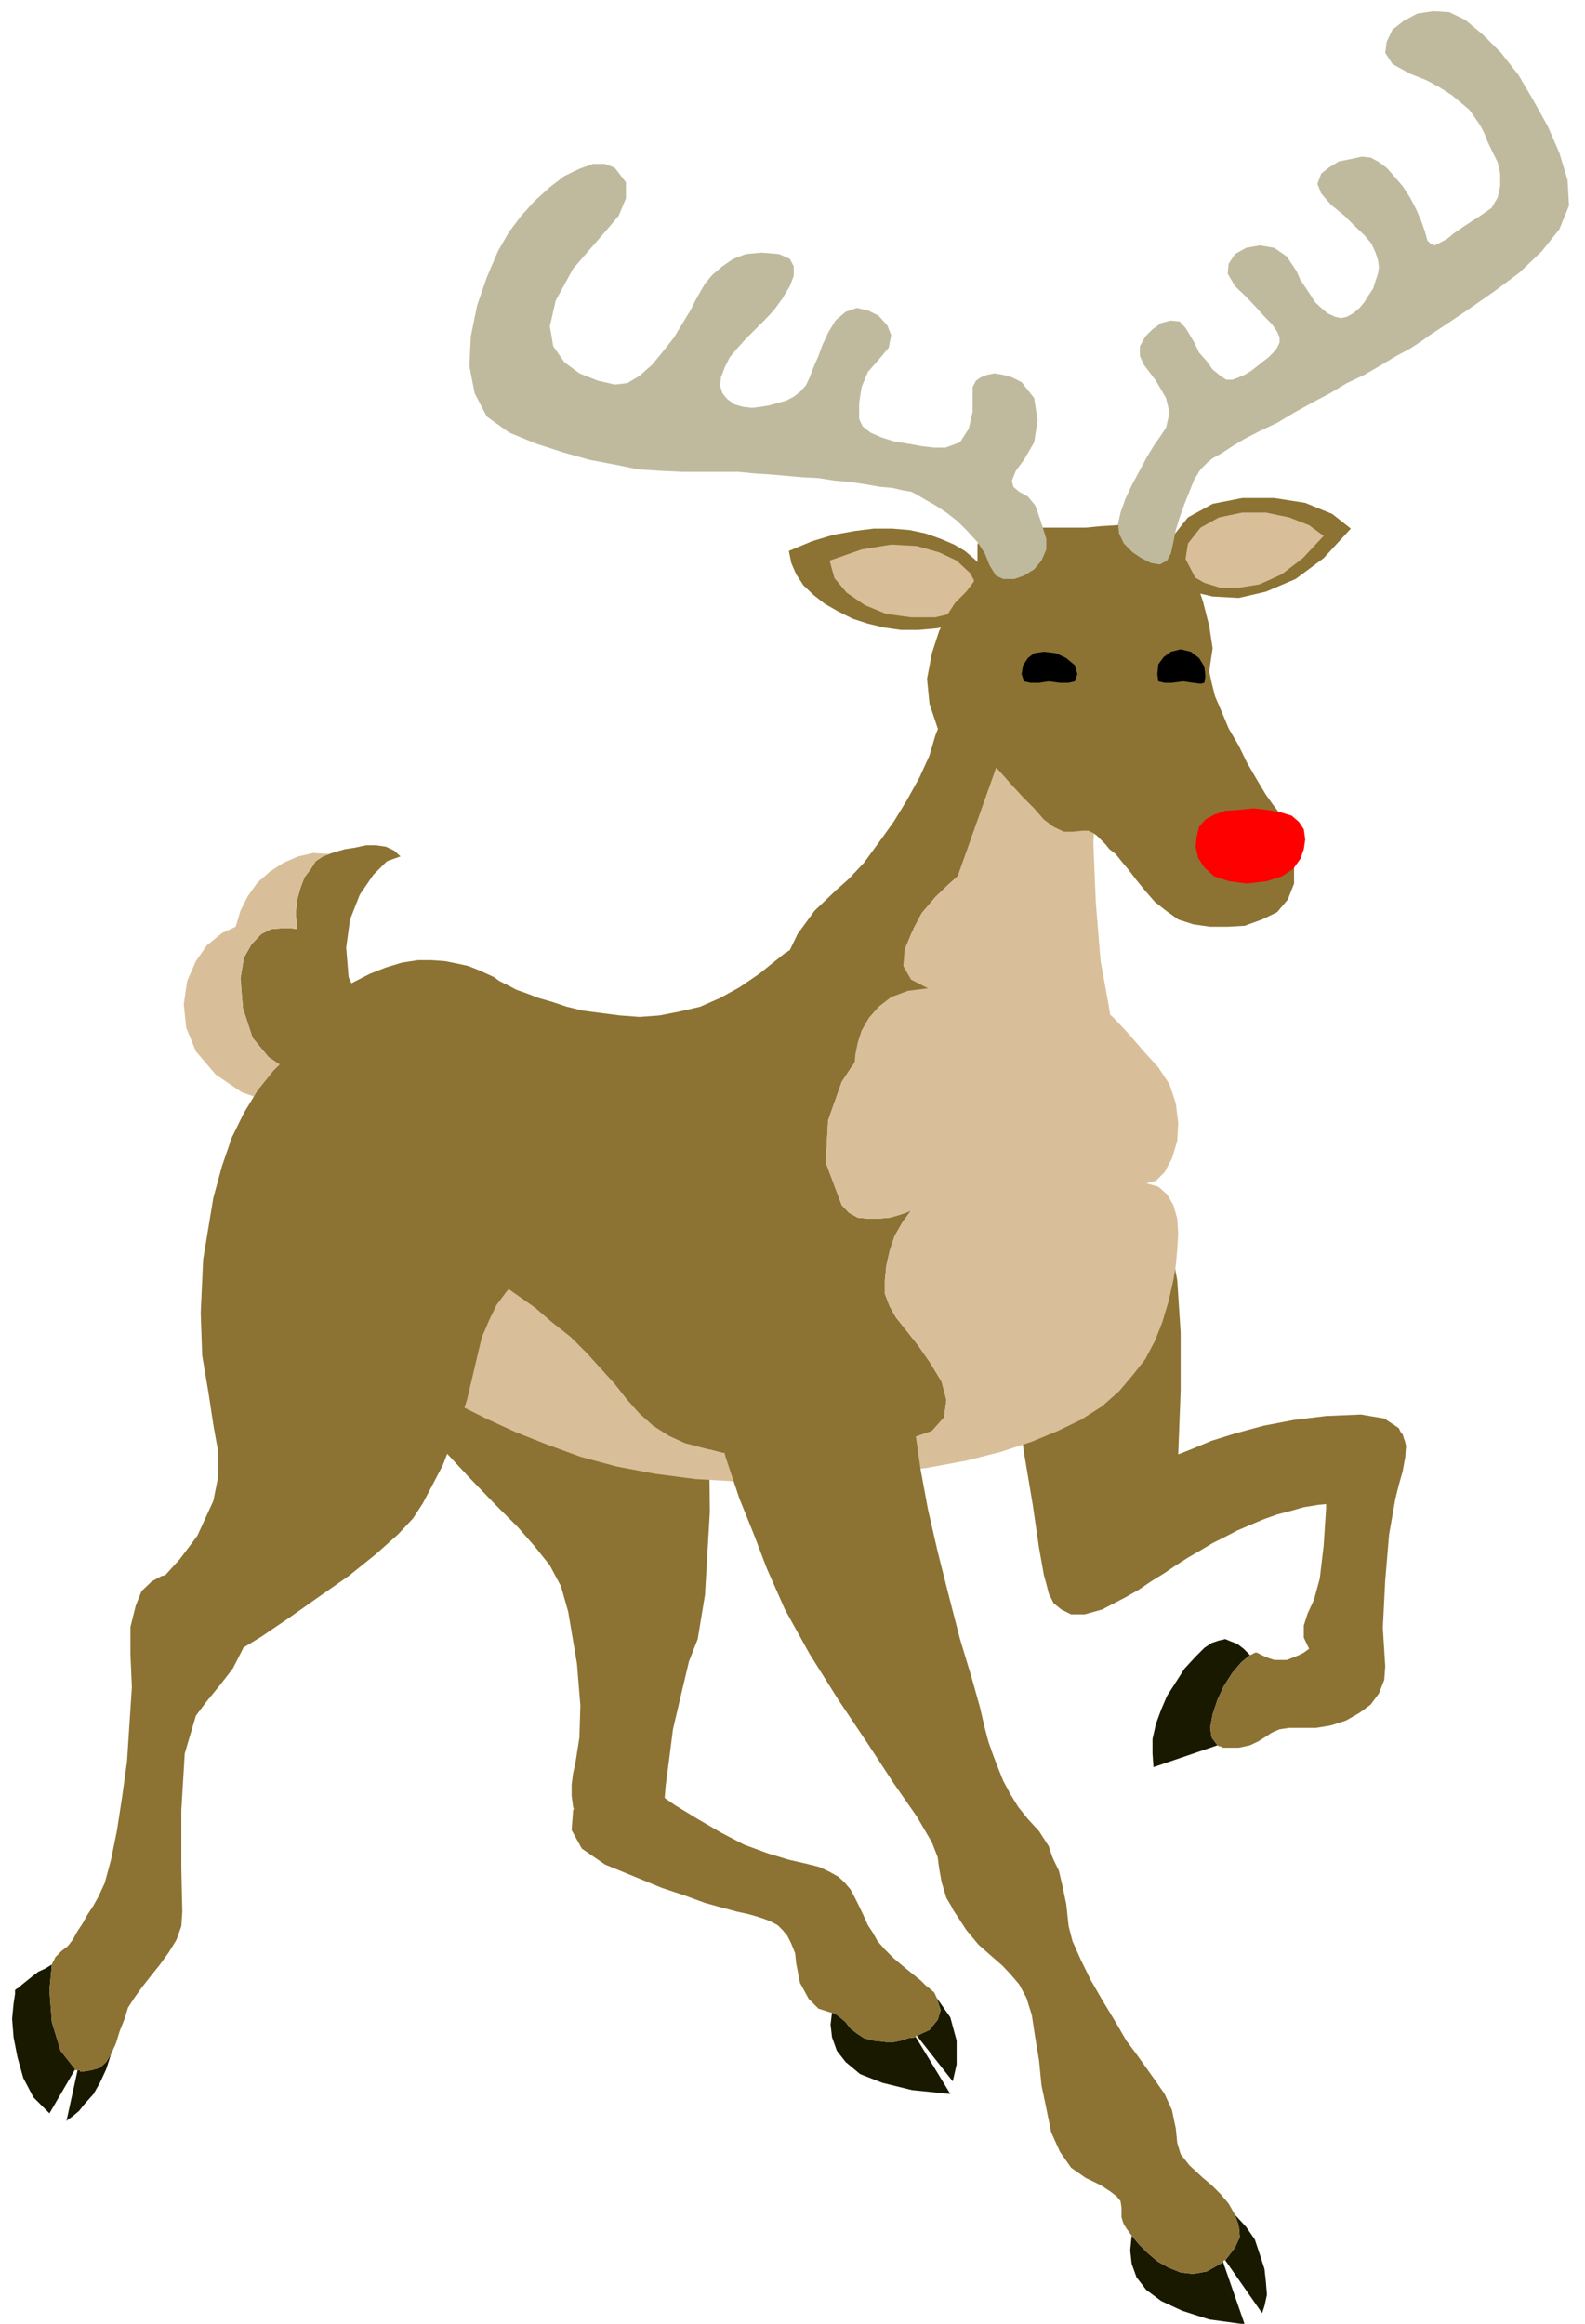 <?xml version="1.0" encoding="UTF-8" standalone="no"?>
<svg
   xmlns:ooo="http://xml.openoffice.org/svg/export"
   xmlns:dc="http://purl.org/dc/elements/1.1/"
   xmlns:cc="http://creativecommons.org/ns#"
   xmlns:rdf="http://www.w3.org/1999/02/22-rdf-syntax-ns#"
   xmlns:svg="http://www.w3.org/2000/svg"
   xmlns="http://www.w3.org/2000/svg"
   xmlns:sodipodi="http://sodipodi.sourceforge.net/DTD/sodipodi-0.dtd"
   xmlns:inkscape="http://www.inkscape.org/namespaces/inkscape"
   version="1.2"
   width="32.69mm"
   height="47.93mm"
   viewBox="0 0 3269 4793"
   preserveAspectRatio="xMidYMid"
   xml:space="preserve"
   id="svg133"
   sodipodi:docname="reindr1.svg"
   style="fill-rule:evenodd;stroke-width:28.222;stroke-linejoin:round"
   inkscape:version="0.92.5 (2060ec1f9f, 2020-04-08)"><sodipodi:namedview
   pagecolor="#ffffff"
   bordercolor="#666666"
   borderopacity="1"
   objecttolerance="10"
   gridtolerance="10"
   guidetolerance="10"
   inkscape:pageopacity="0"
   inkscape:pageshadow="2"
   inkscape:window-width="664"
   inkscape:window-height="487"
   id="namedview135"
   showgrid="false"
   inkscape:zoom="0.2102413"
   inkscape:cx="61.795276"
   inkscape:cy="90.557479"
   inkscape:window-x="0"
   inkscape:window-y="0"
   inkscape:window-maximized="0"
   inkscape:current-layer="svg133" />
 <defs
   class="ClipPathGroup"
   id="defs8">
  <clipPath
   id="presentation_clip_path"
   clipPathUnits="userSpaceOnUse">
   <rect
   x="0"
   y="0"
   width="21000"
   height="29700"
   id="rect2" />
  </clipPath>
  <clipPath
   id="presentation_clip_path_shrink"
   clipPathUnits="userSpaceOnUse">
   <rect
   x="21"
   y="29"
   width="20958"
   height="29641"
   id="rect5" />
  </clipPath>
 </defs>
 <defs
   class="TextShapeIndex"
   id="defs12">
  <g
   ooo:slide="id1"
   ooo:id-list="id3"
   id="g10" />
 </defs>
 <defs
   class="EmbeddedBulletChars"
   id="defs44">
  <g
   id="bullet-char-template-57356"
   transform="matrix(4.8828125e-4,0,0,-4.8828125e-4,0,0)">
   <path
   d="M 580,1141 1163,571 580,0 -4,571 Z"
   id="path14"
   inkscape:connector-curvature="0" />
  </g>
  <g
   id="bullet-char-template-57354"
   transform="matrix(4.8828125e-4,0,0,-4.8828125e-4,0,0)">
   <path
   d="M 8,1128 H 1137 V 0 H 8 Z"
   id="path17"
   inkscape:connector-curvature="0" />
  </g>
  <g
   id="bullet-char-template-10146"
   transform="matrix(4.8828125e-4,0,0,-4.8828125e-4,0,0)">
   <path
   d="M 174,0 602,739 174,1481 1456,739 Z M 1358,739 309,1346 659,739 Z"
   id="path20"
   inkscape:connector-curvature="0" />
  </g>
  <g
   id="bullet-char-template-10132"
   transform="matrix(4.8828125e-4,0,0,-4.8828125e-4,0,0)">
   <path
   d="M 2015,739 1276,0 H 717 l 543,543 H 174 v 393 h 1086 l -543,545 h 557 z"
   id="path23"
   inkscape:connector-curvature="0" />
  </g>
  <g
   id="bullet-char-template-10007"
   transform="matrix(4.8828125e-4,0,0,-4.8828125e-4,0,0)">
   <path
   d="m 0,-2 c -7,16 -16,29 -25,39 l 381,530 c -94,256 -141,385 -141,387 0,25 13,38 40,38 9,0 21,-2 34,-5 21,4 42,12 65,25 l 27,-13 111,-251 280,301 64,-25 24,25 c 21,-10 41,-24 62,-43 C 886,937 835,863 770,784 769,783 710,716 594,584 L 774,223 c 0,-27 -21,-55 -63,-84 l 16,-20 C 717,90 699,76 672,76 641,76 570,178 457,381 L 164,-76 c -22,-34 -53,-51 -92,-51 -42,0 -63,17 -64,51 -7,9 -10,24 -10,44 0,9 1,19 2,30 z"
   id="path26"
   inkscape:connector-curvature="0" />
  </g>
  <g
   id="bullet-char-template-10004"
   transform="matrix(4.8828125e-4,0,0,-4.8828125e-4,0,0)">
   <path
   d="M 285,-33 C 182,-33 111,30 74,156 52,228 41,333 41,471 c 0,78 14,145 41,201 34,71 87,106 158,106 53,0 88,-31 106,-94 l 23,-176 c 8,-64 28,-97 59,-98 l 735,706 c 11,11 33,17 66,17 42,0 63,-15 63,-46 V 965 c 0,-36 -10,-64 -30,-84 L 442,47 C 390,-6 338,-33 285,-33 Z"
   id="path29"
   inkscape:connector-curvature="0" />
  </g>
  <g
   id="bullet-char-template-9679"
   transform="matrix(4.8828125e-4,0,0,-4.8828125e-4,0,0)">
   <path
   d="M 813,0 C 632,0 489,54 383,161 276,268 223,411 223,592 c 0,181 53,324 160,431 106,107 249,161 430,161 179,0 323,-54 432,-161 108,-107 162,-251 162,-431 0,-180 -54,-324 -162,-431 C 1136,54 992,0 813,0 Z"
   id="path32"
   inkscape:connector-curvature="0" />
  </g>
  <g
   id="bullet-char-template-8226"
   transform="matrix(4.8828125e-4,0,0,-4.8828125e-4,0,0)">
   <path
   d="m 346,457 c -73,0 -137,26 -191,78 -54,51 -81,114 -81,188 0,73 27,136 81,188 54,52 118,78 191,78 73,0 134,-26 185,-79 51,-51 77,-114 77,-187 0,-75 -25,-137 -76,-188 -50,-52 -112,-78 -186,-78 z"
   id="path35"
   inkscape:connector-curvature="0" />
  </g>
  <g
   id="bullet-char-template-8211"
   transform="matrix(4.8828125e-4,0,0,-4.8828125e-4,0,0)">
   <path
   d="M -4,459 H 1135 V 606 H -4 Z"
   id="path38"
   inkscape:connector-curvature="0" />
  </g>
  <g
   id="bullet-char-template-61548"
   transform="matrix(4.8828125e-4,0,0,-4.8828125e-4,0,0)">
   <path
   d="m 173,740 c 0,163 58,303 173,419 116,115 255,173 419,173 163,0 302,-58 418,-173 116,-116 174,-256 174,-419 0,-163 -58,-303 -174,-418 C 1067,206 928,148 765,148 601,148 462,206 346,322 231,437 173,577 173,740 Z"
   id="path41"
   inkscape:connector-curvature="0" />
  </g>
 </defs>
 <g
   id="g49"
   transform="translate(-8865,-12453)">
  <g
   id="id2"
   class="Master_Slide">
   <g
   id="bg-id2"
   class="Background" />
   <g
   id="bo-id2"
   class="BackgroundObjects" />
  </g>
 </g>
 <g
   class="SlideGroup"
   id="g131"
   transform="translate(-8865,-12453)">
  <g
   id="g129">
   <g
   id="container-id1">
    <g
   id="id1"
   class="Slide"
   clip-path="url(#presentation_clip_path)">
     <g
   class="Page"
   id="g125">
      <g
   class="Graphic"
   id="g123">
       <g
   id="id3">
        <rect
   class="BoundingBox"
   x="8865"
   y="12453"
   width="3269"
   height="4793"
   id="rect51"
   style="fill:none;stroke:none" />
        <defs
   id="defs56">
         <clipPath
   id="clip_path_1"
   clipPathUnits="userSpaceOnUse">
          <path
   d="m 8865,12453 h 3268 v 4792 H 8865 Z"
   id="path53"
   inkscape:connector-curvature="0" />
         </clipPath>
        </defs>
        <g
   clip-path="url(#clip_path_1)"
   id="g120">
         <path
   d="m 10797,16573 8,25 -6,20 -17,21 -26,12 74,94 8,-35 v -49 l -13,-48 z"
   id="path58"
   inkscape:connector-curvature="0"
   style="fill:#191900;stroke:none" />
         <path
   d="m 10581,16603 -3,25 3,26 10,28 18,23 30,25 46,18 61,15 79,8 -71,-117 -16,2 -15,5 -15,3 h -15 l -26,-3 -20,-5 -15,-10 -13,-10 -10,-13 -8,-7 -10,-8 z"
   id="path60"
   inkscape:connector-curvature="0"
   style="fill:#191900;stroke:none" />
         <path
   d="m 11443,15866 -13,-13 -13,-10 -13,-5 -12,-5 -13,3 -15,5 -15,10 -18,18 -23,25 -18,28 -18,28 -12,28 -11,30 -7,31 v 30 l 2,28 132,-45 -12,-16 -3,-20 5,-28 10,-30 13,-28 18,-28 18,-21 z"
   id="path62"
   inkscape:connector-curvature="0"
   style="fill:#191900;stroke:none" />
         <path
   d="m 11412,17020 8,23 2,23 -10,22 -20,26 76,109 5,-15 5,-23 -2,-25 -3,-28 -10,-31 -10,-30 -18,-26 z"
   id="path64"
   inkscape:connector-curvature="0"
   style="fill:#191900;stroke:none" />
         <path
   d="m 11199,17063 -3,31 3,27 10,28 20,26 31,23 43,20 56,18 73,10 -45,-130 -3,3 v 0 2 h -2 l -28,16 -28,5 -26,-3 -25,-10 -23,-13 -20,-17 -18,-18 z"
   id="path66"
   inkscape:connector-curvature="0"
   style="fill:#191900;stroke:none" />
         <path
   d="m 9033,16725 h -3 v -3 h -2 -3 l -23,105 3,-3 10,-7 13,-11 12,-15 18,-20 13,-23 13,-28 10,-31 -10,16 -13,12 -18,5 z"
   id="path68"
   inkscape:connector-curvature="0"
   style="fill:#191900;stroke:none" />
         <path
   d="m 8972,16504 -13,8 -15,7 -13,10 -10,8 -10,8 -8,7 -5,3 -2,2 v 8 l -3,20 -3,31 3,38 8,41 12,43 21,40 33,33 53,-91 -30,-38 -18,-59 -5,-66 z"
   id="path70"
   inkscape:connector-curvature="0"
   style="fill:#191900;stroke:none" />
         <path
   d="m 11270,13625 20,28 33,20 43,10 54,3 56,-13 61,-26 58,-43 56,-61 -38,-30 -56,-23 -64,-10 h -66 l -61,12 -51,28 -35,44 z"
   id="path72"
   inkscape:connector-curvature="0"
   style="fill:#8c7233;stroke:none" />
         <path
   d="m 9691,14219 -28,10 -28,28 -28,41 -20,51 -8,58 5,61 28,61 54,59 -23,38 -36,28 -45,15 -49,3 -51,-11 -43,-28 -33,-40 -20,-61 -5,-61 7,-43 16,-28 20,-21 20,-10 23,-2 h 18 l 13,2 -3,-33 3,-28 7,-25 8,-21 13,-17 10,-16 15,-10 13,-5 15,-5 18,-5 20,-3 23,-5 h 20 l 21,3 17,8 z"
   id="path74"
   inkscape:connector-curvature="0"
   style="fill:#8c7233;stroke:none" />
         <path
   d="m 9793,14806 -46,26 -51,40 -46,51 -33,61 -20,74 3,84 28,91 63,102 76,94 66,71 54,56 46,46 35,40 31,39 23,43 15,53 18,107 7,86 -2,66 -8,51 -5,23 -3,23 v 23 l 3,23 8,23 12,20 23,15 33,13 33,5 28,-3 18,-10 15,-18 11,-25 7,-28 3,-36 5,-38 10,-78 18,-77 15,-63 18,-46 15,-91 10,-171 -2,-201 -28,-175 -10,-38 -13,-41 -13,-43 -13,-43 -17,-43 -18,-43 -23,-41 -23,-38 -30,-33 -34,-28 -38,-23 -43,-13 -48,-7 -54,5 -61,15 z"
   id="path76"
   inkscape:connector-curvature="0"
   style="fill:#8c7233;stroke:none" />
         <path
   d="m 10797,16573 -5,-11 -8,-7 -10,-8 -10,-10 -31,-25 -25,-21 -18,-18 -15,-17 -10,-18 -10,-15 -8,-18 -10,-21 -10,-20 -8,-15 -13,-15 -12,-11 -18,-10 -21,-10 -28,-7 -35,-8 -43,-13 -49,-18 -48,-25 -48,-28 -46,-28 -36,-25 -28,-23 -15,-15 -23,-16 -30,5 -33,18 -28,31 -18,35 -3,41 21,38 48,33 61,25 56,23 48,16 41,15 36,10 30,8 23,5 18,5 15,5 13,5 15,8 10,10 10,12 8,16 8,20 2,20 8,41 18,33 20,20 25,8 v 0 h 3 v 0 0 l 10,5 10,8 8,7 10,13 13,10 15,10 20,5 26,3 h 15 l 15,-3 15,-5 16,-2 v -3 h 2 v 0 0 l 26,-12 17,-21 6,-20 z"
   id="path78"
   inkscape:connector-curvature="0"
   style="fill:#8c7233;stroke:none" />
         <path
   d="m 11064,14928 -38,31 -31,40 -20,49 -13,56 -7,58 -3,61 5,61 5,56 15,109 18,107 13,89 10,56 5,18 5,20 10,20 16,13 20,10 h 28 l 36,-10 48,-25 28,-16 25,-17 26,-16 25,-17 25,-16 26,-15 25,-15 26,-13 25,-13 28,-12 26,-11 28,-10 27,-7 28,-8 31,-5 30,-3 56,-10 46,-23 31,-28 15,-33 v -33 l -13,-28 -30,-20 -49,-8 -71,3 -66,8 -63,12 -59,16 -48,15 -36,15 -25,10 -8,3 5,-130 v -122 l -7,-107 -16,-86 -28,-66 -43,-38 -61,-5 z"
   id="path80"
   inkscape:connector-curvature="0"
   style="fill:#8c7233;stroke:none" />
         <path
   d="m 11671,15370 -28,6 -22,20 -16,41 -5,55 v 72 l -5,76 -8,68 -12,44 -13,28 -8,25 v 25 l 11,23 -11,8 -10,5 -12,5 -13,5 h -13 -13 l -15,-5 -15,-7 -5,-3 h -5 l -5,3 -5,2 -18,15 -18,21 -18,28 -13,28 -10,30 -5,28 3,20 12,16 3,2 h 3 l 5,3 h 5 28 l 23,-5 17,-8 16,-10 12,-8 16,-7 20,-3 h 25 31 l 30,-5 31,-10 28,-16 23,-17 17,-23 11,-28 2,-28 -5,-79 5,-99 8,-94 13,-74 7,-28 8,-28 5,-28 2,-25 -7,-23 -18,-20 -28,-13 z"
   id="path82"
   inkscape:connector-curvature="0"
   style="fill:#8c7233;stroke:none" />
         <path
   d="m 10866,14456 -41,12 -54,31 -61,48 -61,64 -48,73 -28,79 -5,87 33,88 15,16 18,10 21,2 h 22 l 23,-2 18,-5 15,-5 11,-5 -18,25 -16,28 -10,30 -7,31 -3,30 v 28 l 10,26 13,23 20,25 26,33 25,36 23,38 10,38 -5,36 -25,28 -49,17 -33,8 -33,5 -38,8 -38,5 -41,5 -40,2 -41,3 h -41 l -40,-3 -38,-5 -39,-10 -38,-10 -33,-15 -33,-21 -28,-25 -25,-28 -26,-33 -28,-31 -30,-33 -33,-33 -38,-30 -36,-31 -40,-28 -39,-28 -40,-22 -41,-23 -38,-18 -38,-15 -36,-13 -35,-8 -31,-2 -30,2 -46,13 -33,15 -15,21 -6,23 6,25 15,28 23,28 25,28 -41,-41 -45,-53 -46,-66 -36,-77 -20,-83 v -89 l 28,-92 64,-91 40,-41 38,-36 38,-25 39,-20 33,-13 33,-10 33,-5 h 28 l 28,2 25,5 23,5 20,8 18,8 15,7 11,8 10,5 10,5 15,8 20,7 26,10 28,8 30,10 33,8 38,5 39,5 40,3 41,-3 41,-8 43,-10 41,-18 40,-22 41,-28 51,-41 43,-28 43,-23 36,-15 35,-5 31,-3 28,3 25,7 23,11 20,12 21,16 18,12 15,16 18,12 12,13 z"
   id="path84"
   inkscape:connector-curvature="0"
   style="fill:#8c7233;stroke:none" />
         <path
   d="m 10627,14654 -77,-26 -48,-40 -25,-46 -5,-53 12,-56 26,-54 35,-48 43,-41 28,-25 31,-33 30,-41 31,-43 28,-46 25,-45 21,-46 12,-41 13,-33 18,-25 23,-18 25,-10 26,-8 28,-2 h 25 25 l -30,33 -13,48 -7,53 v 54 l -3,25 -5,28 -8,31 -10,27 -13,28 -15,23 -15,21 -18,15 -20,18 -26,25 -28,33 -20,38 -15,36 -3,35 16,28 35,18 -41,5 -35,13 -26,20 -20,23 -15,26 -8,25 -5,25 z"
   id="path86"
   inkscape:connector-curvature="0"
   style="fill:#8c7233;stroke:none" />
         <path
   d="m 10921,13701 v -21 l -7,-17 -8,-21 -12,-17 -18,-18 -21,-18 -22,-13 -28,-12 -31,-11 -33,-7 -36,-3 h -38 l -40,5 -44,8 -43,13 -48,20 5,25 10,23 15,23 21,20 23,18 28,16 30,15 31,10 33,8 35,5 h 36 l 35,-3 33,-5 33,-10 34,-15 z"
   id="path88"
   inkscape:connector-curvature="0"
   style="fill:#8c7233;stroke:none" />
         <path
   d="m 9666,14588 -23,38 -36,28 -45,15 -49,3 -51,-11 -43,-28 -33,-40 -20,-61 -5,-61 7,-43 16,-28 20,-21 20,-10 23,-2 h 18 l 13,2 -3,-33 3,-28 7,-25 8,-21 13,-17 10,-16 15,-10 13,-5 -33,-2 -31,7 -30,13 -28,18 -26,23 -20,28 -15,30 -10,33 -28,13 -31,25 -23,33 -18,41 -7,48 5,48 20,49 41,48 53,36 56,20 56,5 56,-10 48,-20 41,-31 30,-38 z"
   id="path90"
   inkscape:connector-curvature="0"
   style="fill:#d8bf99;stroke:none" />
         <path
   d="m 10866,14456 -41,12 -54,31 -61,48 -61,64 -48,73 -28,79 -5,87 33,88 15,16 18,10 21,2 h 22 l 23,-2 18,-5 15,-5 11,-5 -18,25 -16,28 -10,30 -7,31 -3,30 v 28 l 10,26 13,23 20,25 26,33 25,36 23,38 10,38 -5,36 -25,28 -49,17 -33,8 -33,5 -38,8 -38,5 -41,5 -40,2 -41,3 h -41 l -40,-3 -38,-5 -39,-10 -38,-10 -33,-15 -33,-21 -28,-25 -25,-28 -26,-33 -28,-31 -30,-33 -33,-33 -38,-30 -36,-31 -40,-28 -39,-28 -40,-22 -41,-23 -38,-18 -38,-15 -36,-13 -35,-8 -31,-2 -30,2 -46,13 -33,15 -15,21 -6,23 6,25 15,28 23,28 25,28 18,18 23,20 28,23 35,25 41,28 46,31 51,30 56,28 61,28 63,25 71,26 74,20 79,15 84,11 86,5 h 92 l 109,-8 102,-10 89,-10 81,-15 71,-18 64,-21 53,-22 48,-23 44,-28 35,-31 28,-33 26,-33 20,-38 15,-38 13,-43 10,-44 5,-30 3,-33 2,-33 -2,-31 -8,-28 -13,-22 -18,-16 -25,-7 20,-5 18,-18 15,-28 11,-36 2,-38 -5,-40 -13,-39 -23,-35 -30,-33 -31,-36 -33,-35 -40,-33 -46,-28 -58,-21 -69,-12 z"
   id="path92"
   inkscape:connector-curvature="0"
   style="fill:#d8bf99;stroke:none" />
         <path
   d="m 10977,13874 49,7 35,21 28,30 21,33 10,38 7,38 v 36 l -2,30 -5,84 5,122 10,122 15,82 5,30 v 38 l -10,46 -18,46 -30,43 -41,41 -51,33 -63,22 -84,11 -69,-3 -56,-18 -40,-25 -31,-31 -20,-33 -13,-33 -2,-30 2,-26 5,-25 8,-25 15,-26 20,-23 26,-20 35,-13 41,-5 -35,-18 -16,-28 3,-35 15,-36 20,-38 28,-33 26,-25 20,-18 z"
   id="path94"
   inkscape:connector-curvature="0"
   style="fill:#d8bf99;stroke:none" />
         <path
   d="m 11308,13619 15,21 26,15 33,10 h 38 l 43,-7 46,-21 43,-33 43,-46 -30,-22 -41,-16 -48,-10 h -49 l -48,10 -38,21 -26,33 z"
   id="path96"
   inkscape:connector-curvature="0"
   style="fill:#d8bf99;stroke:none" />
         <path
   d="m 10886,13691 -5,-28 -15,-28 -28,-26 -36,-17 -46,-13 -53,-3 -61,10 -66,23 10,36 25,30 38,26 44,18 51,7 h 50 l 49,-12 z"
   id="path98"
   inkscape:connector-curvature="0"
   style="fill:#d8bf99;stroke:none" />
         <path
   d="m 10799,16283 3,23 5,28 10,33 18,30 25,26 31,15 41,7 50,-10 18,-10 16,-18 12,-25 10,-28 3,-31 -3,-33 -10,-30 -20,-31 -23,-25 -20,-25 -16,-26 -15,-28 -10,-25 -10,-26 -10,-28 -8,-30 -10,-43 -18,-64 -23,-76 -23,-89 -23,-91 -20,-87 -15,-81 -10,-69 -10,-61 -18,-63 -28,-59 -36,-51 -46,-40 -53,-28 -61,-5 -71,15 -61,41 -31,56 -10,73 10,79 23,86 28,84 31,77 25,66 38,86 51,92 59,94 61,91 53,81 48,69 31,53 z"
   id="path100"
   inkscape:connector-curvature="0"
   style="fill:#8c7233;stroke:none" />
         <path
   d="m 11412,17020 -13,-23 -17,-20 -18,-18 -18,-15 -28,-26 -18,-23 -7,-23 -3,-30 -8,-38 -15,-33 -23,-33 -20,-28 -15,-21 -21,-28 -22,-38 -26,-43 -25,-43 -21,-43 -17,-38 -8,-31 -5,-46 -8,-38 -7,-30 -16,-33 -25,-23 -36,-13 h -43 l -43,10 -36,21 -28,30 -7,41 15,46 28,43 25,30 26,23 23,20 17,18 18,21 15,28 11,35 7,46 8,48 5,51 10,48 10,49 18,40 23,33 30,21 31,15 20,13 13,10 8,10 2,13 v 10 10 l 3,10 2,5 5,8 5,7 6,8 15,18 18,18 20,17 23,13 25,10 26,3 28,-5 28,-16 h 2 v -2 0 l 3,-3 h 2 v -2 h 3 v 0 l 20,-26 10,-22 -2,-23 z"
   id="path102"
   inkscape:connector-curvature="0"
   style="fill:#8c7233;stroke:none" />
         <path
   d="m 9798,14557 -26,-10 -27,-5 -31,-3 h -33 l -36,3 -38,8 -35,12 -38,18 -36,23 -36,25 -33,33 -33,41 -28,46 -25,51 -20,58 -18,66 -21,127 -5,110 3,88 13,77 10,66 10,56 v 51 l -10,50 -33,72 -36,48 -30,33 -26,20 -20,21 -10,25 v 36 l 15,55 8,16 15,10 20,7 21,3 h 25 l 25,-3 26,-7 25,-10 28,-18 46,-28 56,-38 61,-43 63,-44 56,-45 46,-41 31,-33 20,-31 20,-38 21,-40 17,-44 18,-45 15,-46 11,-46 10,-43 10,-41 15,-35 15,-31 21,-28 20,-25 18,-23 18,-20 15,-21 15,-28 18,-45 10,-59 v -66 l -15,-71 -41,-71 -68,-69 z"
   id="path104"
   inkscape:connector-curvature="0"
   style="fill:#8c7233;stroke:none" />
         <path
   d="m 9264,15706 -20,-5 -23,-3 -23,5 -20,11 -21,20 -12,30 -11,44 v 56 l 3,68 -5,76 -5,77 -10,73 -11,71 -12,59 -13,48 -13,28 -10,18 -13,20 -10,18 -10,15 -10,18 -10,13 -13,10 -10,10 -3,3 -2,5 -3,5 -2,5 -5,53 5,66 18,59 30,38 v 2 h 3 v 0 h 2 3 2 v 3 h 3 l 20,-3 18,-5 13,-12 10,-16 10,-22 8,-26 10,-25 7,-23 13,-20 15,-21 18,-23 20,-25 18,-25 16,-26 10,-28 2,-30 -2,-89 v -120 l 7,-117 23,-78 21,-28 27,-33 28,-36 21,-41 10,-38 -10,-40 -36,-36 z"
   id="path106"
   inkscape:connector-curvature="0"
   style="fill:#8c7233;stroke:none" />
         <path
   d="m 10977,13538 h -15 -18 l -15,3 -15,2 -15,8 -11,10 -7,15 v 18 36 l -8,23 -15,20 -23,23 -15,23 -18,35 -15,46 -10,53 5,51 17,51 41,38 66,28 23,25 23,26 23,25 23,23 20,23 20,15 21,10 h 20 l 18,-2 h 13 l 10,5 7,5 8,8 10,10 8,10 13,10 12,15 15,18 16,21 18,22 20,23 23,18 25,18 31,10 35,5 h 36 l 35,-2 36,-13 31,-15 22,-26 13,-33 v -41 l -5,-35 -5,-26 -5,-17 -8,-13 -7,-13 -13,-17 -15,-21 -18,-30 -21,-36 -17,-35 -21,-36 -15,-36 -13,-30 -7,-28 -5,-23 2,-15 5,-33 -7,-46 -13,-51 -18,-53 -25,-48 -26,-41 -28,-23 -25,-5 -28,8 -28,5 -33,2 -31,3 h -33 -33 -30 z"
   id="path108"
   inkscape:connector-curvature="0"
   style="fill:#8c7233;stroke:none" />
         <path
   d="m 11351,14143 -13,15 -5,21 -2,20 5,23 13,20 20,18 30,10 38,5 41,-5 31,-10 23,-15 15,-21 7,-20 3,-20 -3,-21 -10,-15 -15,-13 -23,-7 -28,-5 -28,-3 -30,3 -28,2 -23,8 z"
   id="path110"
   inkscape:connector-curvature="0"
   style="fill:#ff0000;stroke:none" />
         <path
   d="m 11028,13858 23,3 h 18 l 13,-3 5,-15 -5,-18 -18,-15 -21,-10 -25,-3 -20,3 -13,10 -10,15 -3,18 5,15 13,3 h 18 z"
   id="path112"
   inkscape:connector-curvature="0"
   style="fill:#000000;stroke:none" />
         <path
   d="m 11305,13858 21,3 15,2 8,-2 2,-13 -2,-20 -11,-18 -17,-13 -21,-5 -20,5 -15,11 -11,15 -2,20 2,15 13,3 h 15 z"
   id="path114"
   inkscape:connector-curvature="0"
   style="fill:#000000;stroke:none" />
         <path
   d="m 10113,12931 28,-33 15,-36 v -33 l -23,-30 -20,-8 h -25 l -28,10 -31,15 -30,23 -31,28 -28,31 -25,33 -23,40 -23,54 -20,58 -13,64 -3,61 11,56 25,48 46,33 56,23 56,18 53,15 53,10 49,10 48,3 43,2 h 41 20 26 28 l 30,3 31,2 35,3 33,3 36,2 33,5 33,3 33,5 28,5 25,2 21,5 18,3 10,5 17,10 23,13 23,15 23,18 20,20 21,23 15,23 10,25 13,21 15,7 h 23 l 20,-7 21,-13 15,-18 10,-23 v -22 l -13,-41 -10,-28 -15,-18 -18,-10 -12,-10 -3,-13 8,-20 17,-23 21,-36 7,-45 -7,-46 -26,-33 -20,-10 -18,-5 -18,-3 -15,3 -13,5 -10,7 -7,13 v 15 36 l -8,35 -18,28 -30,11 h -23 l -26,-3 -28,-5 -30,-5 -25,-8 -23,-10 -16,-13 -7,-15 v -33 l 5,-33 13,-31 22,-25 21,-25 5,-26 -8,-20 -18,-20 -22,-11 -23,-5 -23,8 -21,18 -15,25 -12,26 -8,22 -10,23 -8,21 -8,17 -12,13 -13,10 -15,8 -18,5 -18,5 -18,3 -17,2 -18,-2 -18,-5 -15,-11 -10,-12 -5,-16 2,-17 8,-21 10,-20 15,-18 18,-20 18,-18 20,-20 20,-21 18,-25 15,-25 8,-21 v -20 l -8,-15 -22,-10 -36,-3 -33,3 -26,10 -22,15 -21,18 -15,18 -10,17 -10,18 -10,20 -16,26 -18,30 -22,28 -23,28 -26,23 -25,15 -26,3 -35,-8 -38,-15 -31,-23 -23,-33 -7,-41 12,-53 36,-66 z"
   id="path116"
   inkscape:connector-curvature="0"
   style="fill:#bfba9e;stroke:none" />
         <path
   d="m 11310,13129 -12,-13 -18,-2 -20,5 -18,13 -15,15 -11,20 v 20 l 8,18 25,33 21,36 7,30 -7,31 -10,15 -16,23 -15,25 -15,28 -15,28 -13,28 -10,28 -5,23 2,20 10,21 18,18 18,12 20,10 18,3 15,-8 8,-15 5,-23 5,-25 8,-26 10,-28 10,-25 10,-25 13,-21 15,-15 10,-8 18,-10 23,-15 25,-15 31,-16 36,-17 35,-21 36,-20 38,-20 35,-21 36,-17 36,-21 30,-18 28,-15 23,-15 18,-13 38,-25 46,-31 50,-35 51,-38 46,-44 36,-45 20,-49 -3,-53 -17,-56 -23,-53 -31,-56 -30,-51 -36,-46 -38,-38 -36,-30 -33,-16 -33,-2 -33,5 -28,15 -23,18 -12,25 -3,23 15,23 36,20 33,13 28,15 25,16 18,15 18,15 13,18 10,15 8,15 7,18 10,21 11,22 5,23 v 26 l -5,23 -13,22 -26,18 -28,18 -22,15 -16,13 -15,8 -10,5 -8,-3 -7,-7 -5,-18 -8,-23 -10,-23 -13,-25 -15,-23 -18,-21 -15,-17 -18,-13 -15,-8 -18,-2 -23,5 -25,5 -21,13 -15,12 -8,21 8,20 20,23 28,23 23,23 18,17 15,18 8,18 5,15 2,15 -2,13 -5,15 -5,16 -10,15 -8,13 -10,12 -13,11 -13,7 -12,3 -13,-3 -15,-7 -13,-11 -13,-12 -10,-16 -10,-15 -10,-15 -8,-18 -20,-30 -26,-18 -30,-5 -28,5 -23,13 -13,20 -2,20 15,26 23,22 20,21 18,20 15,15 11,16 5,12 v 10 l -5,11 -8,10 -10,10 -13,10 -10,8 -13,10 -13,8 -12,5 -13,5 h -13 l -12,-8 -16,-13 -12,-17 -16,-18 -10,-21 -10,-17 z"
   id="path118"
   inkscape:connector-curvature="0"
   style="fill:#bfba9e;stroke:none" />
        </g>
       </g>
      </g>
     </g>
    </g>
   </g>
  </g>
 </g>
</svg>